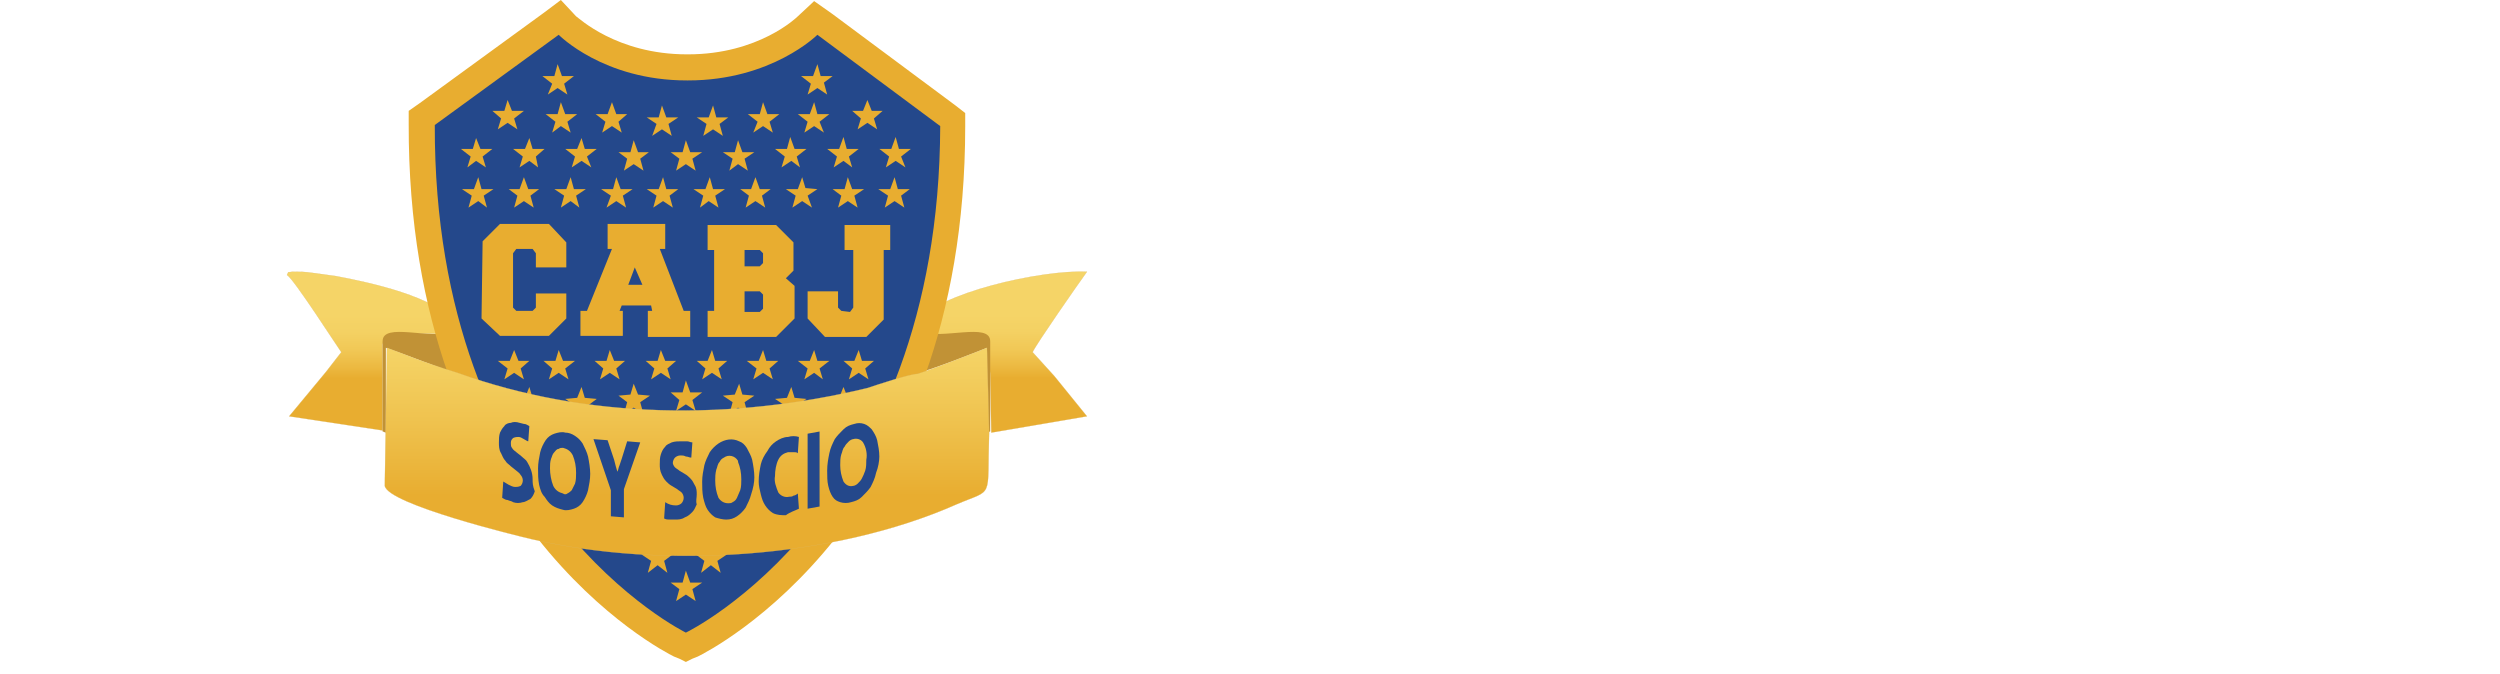 <?xml version="1.0" encoding="utf-8"?>
<!-- Generator: Adobe Illustrator 22.0.0, SVG Export Plug-In . SVG Version: 6.00 Build 0)  -->
<svg version="1.1" id="Capa_1" xmlns="http://www.w3.org/2000/svg" xmlns:xlink="http://www.w3.org/1999/xlink" x="0px" y="0px"
	 viewBox="0 0 230 62" style="enable-background:new 0 0 230 62;" xml:space="preserve">
<style type="text/css">
	.st0{fill:url(#SVGID_1_);stroke:#DBB763;stroke-width:2.000000e-02;stroke-miterlimit:22.93;}
	.st1{fill:url(#SVGID_2_);stroke:#DBB763;stroke-width:2.000000e-02;stroke-miterlimit:22.93;}
	.st2{fill:#C19236;}
	.st3{fill:#24488B;}
	.st4{fill:#E8AD30;}
	.st5{fill:url(#SVGID_3_);stroke:#DBB763;stroke-width:2.000000e-02;stroke-miterlimit:22.93;}
</style>
<title>b-logo-home</title>
<g id="puesta_en_escena">
	
		<linearGradient id="SVGID_1_" gradientUnits="userSpaceOnUse" x1="92.18" y1="28.28" x2="92.18" y2="35.06" gradientTransform="matrix(1 0 0 -1 0 64)">
		<stop  offset="0.14" style="stop-color:#E8AD30"/>
		<stop  offset="0.29" style="stop-color:#ECB941"/>
		<stop  offset="0.53" style="stop-color:#F1C856"/>
		<stop  offset="0.77" style="stop-color:#F4D163"/>
		<stop  offset="1" style="stop-color:#F5D467"/>
	</linearGradient>
	<path class="st0" d="M84.5,29.6c-0.2,0.3-0.1,0.6,0.1,0.9c2,0.8,4.1-0.1,6.2,0.4l0.3,3.5l0.1,5.4l8.8-1.5l-3-3.7L95,32.4
		c0.3-0.7,4.2-6.3,5-7.4C95.8,24.8,86.1,27,84.5,29.6z"/>
	
		<linearGradient id="SVGID_2_" gradientUnits="userSpaceOnUse" x1="34.142" y1="28.24" x2="34.142" y2="35.04" gradientTransform="matrix(1 0 0 -1 0 64)">
		<stop  offset="0.14" style="stop-color:#E8AD30"/>
		<stop  offset="0.29" style="stop-color:#ECB941"/>
		<stop  offset="0.53" style="stop-color:#F1C856"/>
		<stop  offset="0.77" style="stop-color:#F4D163"/>
		<stop  offset="1" style="stop-color:#F5D467"/>
	</linearGradient>
	<path class="st1" d="M30,34.2l-3.4,4.1l8.6,1.3v-5.4l0-2.5c0.2-1.4,2.4-1,3.6-1c0.7,0,1.3,0,2,0c1.2-0.1,1.2,0,1.1-1
		c-1.8-2.4-7.8-3.7-11-4.3c-0.7-0.1-1.4-0.2-2.2-0.3C28.1,25,27.5,25,26.9,25c-0.5,0.1-0.3-0.1-0.5,0.3c0.6,0.3,4.7,6.7,5,7.1
		L30,34.2z"/>
	<path class="st2" d="M84.1,34.4c1.4-0.3,5.2-1.8,6.7-2.4v7.8c0.1,0,0.2-0.1,0.3-0.1v-8.3c0-1.8-4.4-0.1-6.6-0.9
		c-0.2-0.2-0.2-0.5-0.1-0.9c-0.2,0.2-0.3,0.5-0.3,0.9L84.1,34.4z"/>
	<path class="st2" d="M42.1,34.4C40.8,34,37,32.5,35.5,32v7.8c-0.1,0-0.2-0.1-0.3-0.1v-8.3c0-1.8,4.4-0.1,6.5-0.9
		c0.2-0.2,0.2-0.5,0.1-0.9c0.2,0.2,0.3,0.5,0.3,0.9L42.1,34.4z"/>
	<path class="st3" d="M86.9,11L75.6,2.6l-0.5-0.4l-0.4,0.4l0,0c-0.2,0.2-4.1,3.9-11.3,3.9h-0.1c-2.9,0-5.9-0.7-8.5-2
		c-0.8-0.4-1.5-0.9-2.2-1.4C52.3,3,52.2,2.9,52,2.8l-0.1-0.1l0,0l0,0l-0.4-0.4L51,2.6l-11.4,8.3l-0.3,0.2v0.6
		c0,17.8,5.8,29.6,11.7,36.9s11.7,10.2,11.8,10.3l0.3,0.2l0.3-0.2c0.1,0,6-2.9,11.9-10.2s11.8-19.2,11.8-37v-0.4L86.9,11z"/>
	<path class="st4" d="M87.9,9.7L76.6,1.3l-1.7-1.2l-1.5,1.4l0,0C73.3,1.6,69.8,5,63.3,5h-0.1c-6.5,0-10-3.4-10.2-3.5l0,0L51.6,0
		L50,1.2L38.6,9.5l-1,0.7v1.2C37.5,48,61,59.9,62,60.4l0.5,0.2l0.6,0.3l0.6-0.3l0.5-0.2c1-0.5,24.6-12.3,24.6-48.8v-1.2L87.9,9.7z
		 M63.1,58.2c0,0-23.2-11.3-23.1-46.7l11.4-8.3c0,0,4.1,4.2,11.8,4.2h0.1c7.7,0,11.9-4.2,11.9-4.2l11.3,8.4
		C86.4,47,63.1,58.2,63.1,58.2z"/>
	<polygon class="st4" points="63.1,46.8 63.5,47.8 64.6,47.8 63.7,48.5 64,49.5 63.1,48.9 62.2,49.5 62.5,48.5 61.7,47.8 62.8,47.8 
			"/>
	<polygon class="st4" points="68.6,47.4 68.9,48.4 70,48.5 69.2,49.1 69.5,50.2 68.6,49.5 67.7,50.2 68,49.1 67.2,48.5 68.2,48.4 	
		"/>
	<polygon class="st4" points="57.7,47.4 58,48.4 59.1,48.5 58.3,49.1 58.6,50.2 57.7,49.5 56.8,50.2 57.1,49.1 56.3,48.5 57.3,48.4 
			"/>
	<polygon class="st4" points="60.5,49.9 60.8,50.9 61.9,51 61.1,51.6 61.4,52.7 60.5,52 59.6,52.7 59.9,51.6 59,51 60.1,50.9 	"/>
	<polygon class="st4" points="65.4,49.9 65.8,50.9 66.9,51 66,51.6 66.3,52.7 65.4,52 64.5,52.7 64.8,51.6 64,51 65.1,50.9 	"/>
	<polygon class="st4" points="63.1,52.5 63.5,53.6 64.6,53.6 63.7,54.2 64,55.3 63.1,54.7 62.2,55.3 62.5,54.2 61.7,53.6 62.8,53.6 
			"/>
	<polygon class="st4" points="63.1,41.2 63.5,42.2 64.6,42.2 63.7,42.9 64,44 63.1,43.3 62.2,44 62.6,42.9 61.7,42.2 62.8,42.2 	"/>
	<polygon class="st4" points="58,41.5 58.3,42.5 59.4,42.5 58.5,43.2 58.8,44.2 58,43.6 57.1,44.2 57.4,43.2 56.5,42.5 57.6,42.5 	
		"/>
	<polygon class="st4" points="68.3,41.5 68.6,42.5 69.7,42.5 68.8,43.2 69.2,44.2 68.3,43.6 67.4,44.2 67.7,43.2 66.8,42.5 
		67.9,42.5 	"/>
	<polygon class="st4" points="52.8,41.8 53.2,42.8 54.3,42.8 53.4,43.5 53.7,44.5 52.8,43.9 51.9,44.5 52.3,43.5 51.4,42.8 
		52.5,42.8 	"/>
	<polygon class="st4" points="73.4,41.8 73.8,42.8 74.9,42.8 74,43.5 74.3,44.5 73.4,43.9 72.5,44.5 72.8,43.5 72,42.8 73.1,42.8 	
		"/>
	<polygon class="st4" points="55,44.9 55.4,45.9 56.5,45.9 55.6,46.6 55.9,47.7 55,47 54.1,47.6 54.4,46.6 53.6,45.9 54.7,45.9 	"/>
	<polygon class="st4" points="71.3,44.9 71.7,45.9 72.7,46 71.9,46.6 72.2,47.7 71.3,47 70.4,47.6 70.7,46.6 69.8,45.9 70.9,45.9 	
		"/>
	<polygon class="st4" points="65.9,44.2 66.2,45.2 67.3,45.3 66.4,45.9 66.8,47 65.9,46.3 65,46.9 65.3,45.9 64.4,45.2 65.5,45.2 	
		"/>
	<polygon class="st4" points="60.4,44.2 60.8,45.2 61.9,45.2 61,45.9 61.3,47 60.4,46.3 59.5,47 59.9,45.9 59,45.2 60.1,45.2 	"/>
	<polygon class="st4" points="55.7,38.7 56.1,39.7 57.2,39.7 56.3,40.4 56.6,41.4 55.7,40.8 54.8,41.4 55.1,40.4 54.3,39.7 
		55.3,39.7 	"/>
	<polygon class="st4" points="70.6,38.7 70.9,39.7 72,39.7 71.2,40.4 71.5,41.4 70.6,40.8 69.7,41.4 70,40.4 69.2,39.7 70.2,39.7 	
		"/>
	<polygon class="st4" points="50.7,39 51.1,40 52.2,40 51.3,40.7 51.6,41.7 50.7,41.1 49.8,41.7 50.2,40.7 49.3,40 50.4,40 	"/>
	<polygon class="st4" points="75.6,39 75.9,40 77,40 76.1,40.7 76.4,41.7 75.6,41.1 74.7,41.7 75,40.7 74.1,40 75.2,40 	"/>
	<polygon class="st4" points="60.7,38.1 61,39.1 62.1,39.2 61.2,39.8 61.5,40.9 60.7,40.2 59.8,40.9 60.1,39.8 59.2,39.2 60.3,39.1 
			"/>
	<polygon class="st4" points="65.6,38.1 66,39.1 67.1,39.2 66.2,39.8 66.5,40.9 65.6,40.2 64.7,40.9 65.1,39.8 64.2,39.2 65.3,39.1 
			"/>
	<polygon class="st4" points="77.6,35.6 78,36.6 79,36.7 78.2,37.3 78.5,38.4 77.6,37.7 76.7,38.4 77,37.3 76.2,36.6 77.2,36.6 	"/>
	<polygon class="st4" points="48.7,35.6 49,36.6 50.1,36.7 49.2,37.3 49.5,38.4 48.7,37.7 47.8,38.4 48.1,37.3 47.2,36.6 48.3,36.6 
			"/>
	<polygon class="st4" points="72.8,35.6 73.1,36.6 74.2,36.7 73.3,37.3 73.7,38.4 72.8,37.7 71.9,38.4 72.2,37.3 71.3,36.7 
		72.4,36.6 	"/>
	<polygon class="st4" points="53.5,35.6 53.8,36.6 54.9,36.7 54.1,37.3 54.4,38.4 53.5,37.7 52.6,38.3 52.9,37.3 52,36.7 53.1,36.6 
			"/>
	<polygon class="st4" points="58.3,35.3 58.7,36.3 59.8,36.4 58.9,37 59.2,38.1 58.3,37.5 57.4,38.1 57.7,37 56.9,36.4 58,36.3 	"/>
	<polygon class="st4" points="68,35.3 68.3,36.3 69.4,36.4 68.5,37 68.8,38.1 67.9,37.5 67.1,38.1 67.4,37 66.5,36.4 67.6,36.3 	"/>
	<polygon class="st4" points="63.1,35 63.5,36.1 64.6,36.1 63.7,36.8 64,37.8 63.1,37.2 62.2,37.8 62.5,36.8 61.7,36.1 62.8,36.1 	
		"/>
	<polygon class="st4" points="74.9,32.2 75.2,33.2 76.3,33.2 75.4,33.9 75.7,34.9 74.9,34.3 74,34.9 74.3,33.9 73.4,33.2 74.5,33.2 
			"/>
	<polygon class="st4" points="79,32.2 79.3,33.2 80.4,33.2 79.6,33.9 79.9,34.9 79,34.3 78.1,34.9 78.4,33.9 77.6,33.2 78.6,33.2 	
		"/>
	<polygon class="st4" points="47.3,32.2 47.7,33.2 48.7,33.2 47.9,33.9 48.2,34.9 47.3,34.3 46.4,34.9 46.7,33.9 45.8,33.2 
		46.9,33.2 	"/>
	<polygon class="st4" points="70.2,32.2 70.5,33.2 71.6,33.2 70.8,33.9 71.1,34.9 70.2,34.3 69.3,34.9 69.6,33.9 68.7,33.2 
		69.8,33.2 	"/>
	<polygon class="st4" points="51.4,32.2 51.8,33.2 52.9,33.2 52,33.9 52.3,34.9 51.4,34.3 50.5,34.9 50.8,33.9 50,33.2 51.1,33.2 	
		"/>
	<polygon class="st4" points="56.1,32.2 56.5,33.2 57.5,33.2 56.7,33.9 57,34.9 56.1,34.3 55.2,34.9 55.5,33.9 54.7,33.2 55.8,33.2 
			"/>
	<polygon class="st4" points="65.5,32.2 65.8,33.2 66.9,33.2 66.1,33.9 66.4,34.9 65.5,34.3 64.6,34.9 64.9,33.9 64.1,33.2 
		65.1,33.2 	"/>
	<polygon class="st4" points="60.8,32.2 61.2,33.2 62.2,33.2 61.4,33.9 61.7,34.9 60.8,34.3 59.9,34.9 60.2,33.9 59.4,33.2 
		60.5,33.2 	"/>
	<polygon class="st4" points="52.1,24.6 49.3,24.6 49.3,23.3 49,22.9 47.5,22.9 47.2,23.3 47.2,28.3 47.5,28.6 49,28.6 49.3,28.3 
		49.3,27 52.1,27 52.1,29.3 50.5,30.9 46,30.9 44.3,29.3 44.4,22.2 46,20.6 50.5,20.6 52.1,22.3 	"/>
	<path class="st4" d="M61.2,20.6v2.3h-0.5l2.2,5.7h0.6V31h-3.9v-2.4H60l-0.1-0.5h-2.7l-0.2,0.5h0.3v2.3h-3.9v-2.3h0.6l2.3-5.7h-0.4
		v-2.3L61.2,20.6z M57.8,26.2h1.3l-0.7-1.6L57.8,26.2z"/>
	<path class="st4" d="M73.1,26.3v3L71.4,31h-6.3v-2.4h0.6V23h-0.6v-2.3h6.3l1.6,1.6v2.6l-0.7,0.7L73.1,26.3z M70.2,27.1l-0.3-0.3
		h-1.4v1.9h1.4l0.3-0.3L70.2,27.1z M70.2,23.3L69.9,23h-1.4v1.5h1.4l0.3-0.3L70.2,23.3z"/>
	<polygon class="st4" points="81.3,23 81.3,29.4 79.7,31 75.9,31 74.3,29.3 74.3,26.8 77.1,26.8 77.1,28.3 77.4,28.6 78.2,28.7 
		78.5,28.3 78.5,23 77.7,23 77.7,20.7 81.9,20.7 81.9,23 	"/>
	<polygon class="st4" points="58.3,12.9 58.7,14 59.7,14 58.9,14.6 59.2,15.7 58.3,15.1 57.4,15.7 57.7,14.6 56.9,14 58,14 	"/>
	<polygon class="st4" points="53.5,12.7 53.8,13.7 54.9,13.7 54,14.4 54.4,15.4 53.5,14.8 52.6,15.4 52.9,14.4 52,13.7 53.1,13.7 	
		"/>
	<polygon class="st4" points="43.8,12.7 44.2,13.7 45.3,13.7 44.4,14.4 44.7,15.4 43.8,14.8 43,15.4 43.3,14.4 42.4,13.7 43.5,13.7 
			"/>
	<polygon class="st4" points="48.7,12.7 49,13.7 50.1,13.7 49.3,14.4 49.5,15.4 48.7,14.8 47.8,15.4 48.1,14.4 47.2,13.7 48.3,13.7 
			"/>
	<polygon class="st4" points="51.3,5.9 51.7,7 52.8,7 51.9,7.7 52.2,8.7 51.3,8.1 50.4,8.7 50.8,7.7 49.9,7 51,7 	"/>
	<polygon class="st4" points="46.7,9.2 47.1,10.2 48.2,10.2 47.3,10.9 47.6,11.9 46.7,11.3 45.8,11.9 46.1,10.9 45.3,10.2 
		46.4,10.2 	"/>
	<polygon class="st4" points="60.9,9.7 61.3,10.8 62.4,10.8 61.5,11.4 61.8,12.5 60.9,11.9 60,12.5 60.4,11.4 59.5,10.8 60.6,10.8 	
		"/>
	<polygon class="st4" points="63.1,12.9 63.5,14 64.6,14 63.7,14.6 64,15.7 63.1,15.1 62.2,15.7 62.5,14.6 61.7,14 62.8,14 	"/>
	<polygon class="st4" points="65.6,9.7 65.9,10.8 67,10.8 66.2,11.4 66.5,12.5 65.6,11.9 64.7,12.5 65,11.4 64.1,10.8 65.2,10.8 	
		"/>
	<polygon class="st4" points="51.6,9.4 52,10.5 53.1,10.5 52.2,11.2 52.5,12.2 51.6,11.6 50.8,12.2 51.1,11.2 50.2,10.5 51.3,10.5 	
		"/>
	<polygon class="st4" points="56.3,9.4 56.7,10.5 57.7,10.5 56.9,11.2 57.2,12.2 56.3,11.6 55.4,12.2 55.7,11.2 54.8,10.5 
		55.9,10.5 	"/>
	<polygon class="st4" points="67.9,12.9 67.6,14 66.5,14 67.4,14.6 67.1,15.7 67.9,15.1 68.8,15.7 68.5,14.6 69.4,14 68.3,14 	"/>
	<polygon class="st4" points="72.7,12.6 72.4,13.7 71.3,13.7 72.2,14.4 71.9,15.4 72.8,14.8 73.6,15.4 73.3,14.4 74.2,13.7 
		73.1,13.7 	"/>
	<polygon class="st4" points="82.4,12.6 82,13.7 80.9,13.7 81.8,14.4 81.5,15.4 82.4,14.8 83.3,15.4 82.9,14.4 83.8,13.7 82.7,13.7 
			"/>
	<polygon class="st4" points="77.6,12.6 77.2,13.7 76.1,13.7 77,14.4 76.7,15.4 77.6,14.8 78.4,15.4 78.1,14.4 79,13.7 77.9,13.7 	
		"/>
	<polygon class="st4" points="75.2,5.9 74.8,7 73.7,7 74.6,7.7 74.3,8.7 75.2,8.1 76.1,8.7 75.8,7.6 76.6,7 75.5,7 	"/>
	<polygon class="st4" points="79.8,9.2 79.4,10.2 78.4,10.2 79.2,10.9 78.9,11.9 79.8,11.3 80.7,11.9 80.4,10.9 81.2,10.2 
		80.2,10.2 	"/>
	<polygon class="st4" points="70.2,9.4 69.9,10.5 68.8,10.5 69.7,11.2 69.3,12.2 70.2,11.6 71.1,12.2 70.8,11.2 71.7,10.5 
		70.6,10.5 	"/>
	<polygon class="st4" points="74.9,9.4 74.5,10.5 73.4,10.5 74.3,11.2 74,12.2 74.9,11.6 75.8,12.2 75.4,11.2 76.3,10.5 75.2,10.5 	
		"/>
	<polygon class="st4" points="56.7,16.3 57.1,17.4 58.2,17.4 57.3,18 57.6,19.1 56.7,18.5 55.8,19.1 56.2,18 55.3,17.4 56.4,17.4 	
		"/>
	<polygon class="st4" points="52.5,16.3 52.8,17.4 53.9,17.4 53,18 53.3,19.1 52.5,18.5 51.6,19.1 51.9,18 51,17.4 52.1,17.4 	"/>
	<polygon class="st4" points="48.2,16.3 48.6,17.4 49.6,17.4 48.8,18 49.1,19.1 48.2,18.5 47.3,19.1 47.6,18 46.8,17.4 47.8,17.4 	
		"/>
	<polygon class="st4" points="44,16.3 44.3,17.4 45.4,17.4 44.5,18 44.8,19.1 44,18.5 43.1,19.1 43.4,18 42.5,17.4 43.6,17.4 	"/>
	<polygon class="st4" points="61,16.3 61.3,17.4 62.4,17.4 61.6,18 61.9,19.1 61,18.5 60.1,19.1 60.4,18 59.5,17.4 60.6,17.4 	"/>
	<polygon class="st4" points="65.3,16.3 65.6,17.4 66.7,17.4 65.8,18 66.1,19.1 65.2,18.5 64.4,19.1 64.7,18 63.8,17.4 64.9,17.4 	
		"/>
	<polygon class="st4" points="73.8,16.3 73.4,17.4 72.3,17.4 73.2,18 72.9,19.1 73.8,18.5 74.7,19.1 74.3,18 75.2,17.4 74.1,17.3 	
		"/>
	<polygon class="st4" points="78,16.3 77.7,17.4 76.6,17.4 77.4,18 77.1,19.1 78,18.5 78.9,19.1 78.6,18 79.5,17.4 78.4,17.4 	"/>
	<polygon class="st4" points="82.3,16.3 81.9,17.4 80.8,17.4 81.7,18 81.4,19.1 82.3,18.5 83.2,19.1 82.9,18 83.7,17.4 82.6,17.4 	
		"/>
	<polygon class="st4" points="69.5,16.3 69.1,17.4 68.1,17.4 68.9,18 68.6,19.1 69.5,18.5 70.4,19.1 70.1,18 70.9,17.4 69.9,17.4 	
		"/>
	
		<linearGradient id="SVGID_3_" gradientUnits="userSpaceOnUse" x1="63.21" y1="12.846" x2="63.21" y2="32" gradientTransform="matrix(1 0 0 -1 0 64)">
		<stop  offset="0.29" style="stop-color:#E8AD30"/>
		<stop  offset="0.64" style="stop-color:#EFC24E"/>
		<stop  offset="1" style="stop-color:#F5D467"/>
	</linearGradient>
	<path class="st5" d="M35.4,44.7c0.3,1.7,12.2,4.6,13.5,4.9c12.1,2.8,27.8,1.8,39.1-3.2c3.5-1.5,2.8-0.3,3-6.6L90.8,32
		c-1.5,0.6-5.1,2-6.4,2.4c-0.7,0-3.7,1-4.6,1.3c-12.4,3-25.8,2.9-37.7-1.4c-3.6-1.1-4.8-1.7-6.5-2.3L35.4,44.7z"/>
	<path class="st3" d="M49,44.1c0-0.6-0.2-1.1-0.5-1.6c-0.1-0.2-0.3-0.3-0.5-0.5l-0.5-0.4c-0.1-0.1-0.3-0.2-0.4-0.4
		C47,41.1,47,40.9,47,40.8c0-0.2,0-0.3,0.2-0.5c0.2-0.1,0.4-0.1,0.5-0.1c0.2,0,0.3,0.1,0.5,0.2c0.2,0.1,0.3,0.2,0.4,0.2l0.1-1.4
		c-0.2-0.1-0.3-0.2-0.5-0.2l-0.4-0.1c-0.3-0.1-0.6-0.1-0.8,0c-0.2,0-0.5,0.1-0.6,0.3c-0.2,0.2-0.3,0.4-0.4,0.6
		c-0.1,0.3-0.1,0.6-0.1,0.9c0,0.3,0,0.7,0.2,1c0.1,0.2,0.2,0.5,0.4,0.7c0.1,0.2,0.3,0.3,0.5,0.5l0.5,0.4c0.1,0.1,0.3,0.2,0.4,0.4
		c0.1,0.1,0.2,0.3,0.2,0.5c0,0.2-0.1,0.4-0.2,0.5c-0.2,0.1-0.4,0.1-0.5,0.1c-0.2,0-0.4-0.1-0.6-0.2c-0.2-0.1-0.3-0.2-0.5-0.3
		l-0.1,1.5c0.2,0.1,0.3,0.2,0.5,0.2c0.2,0.1,0.4,0.1,0.5,0.2c0.3,0.1,0.6,0.1,0.9,0c0.2,0,0.5-0.2,0.7-0.3c0.2-0.2,0.3-0.4,0.4-0.7
		C49,44.7,49,44.4,49,44.1z"/>
	<path class="st3" d="M54.3,43.6c0-0.5-0.1-1.1-0.2-1.6c-0.1-0.4-0.3-0.8-0.5-1.2c-0.2-0.3-0.4-0.5-0.7-0.7
		c-0.3-0.2-0.6-0.3-0.9-0.3c-0.3-0.1-0.7,0-1,0.1c-0.3,0.1-0.6,0.3-0.8,0.6c-0.2,0.3-0.4,0.7-0.5,1.1c-0.1,0.5-0.2,1-0.2,1.5
		c0,0.5,0,1,0.1,1.5c0.1,0.4,0.2,0.8,0.5,1.1c0.2,0.3,0.4,0.6,0.7,0.8c0.3,0.2,0.6,0.3,1,0.4c0.3,0.1,0.7,0,1-0.1
		c0.3-0.1,0.6-0.3,0.8-0.6c0.2-0.3,0.4-0.7,0.5-1.1C54.2,44.6,54.3,44.1,54.3,43.6L54.3,43.6z M53,43.5c0,0.3,0,0.7-0.1,1
		c-0.1,0.2-0.2,0.4-0.3,0.6c-0.1,0.1-0.2,0.2-0.4,0.3c-0.1,0.1-0.3,0.1-0.4,0c-0.4-0.1-0.7-0.3-0.9-0.7c-0.2-0.5-0.3-1.1-0.3-1.6
		c0-0.3,0-0.6,0.1-0.9c0.1-0.2,0.1-0.4,0.3-0.6c0.1-0.1,0.2-0.3,0.4-0.3c0.1-0.1,0.3-0.1,0.4-0.1c0.4,0.1,0.7,0.3,0.9,0.7
		C52.9,42.4,53,42.9,53,43.5z"/>
	<path class="st3" d="M58.9,40.7l-1.2-0.1l-0.5,1.6l-0.2,0.6c-0.1,0.2-0.1,0.4-0.2,0.6l0,0c-0.1-0.3-0.2-0.7-0.3-1.1l-0.6-1.8
		l-1.3-0.1l1.6,4.7v2.4l1.2,0.1V45L58.9,40.7z"/>
	<path class="st3" d="M64.1,45.5c0-0.3,0-0.6-0.2-0.9c-0.1-0.2-0.2-0.4-0.4-0.6c-0.1-0.1-0.3-0.3-0.5-0.4l-0.5-0.3
		c-0.1-0.1-0.3-0.2-0.4-0.3c-0.1-0.1-0.2-0.3-0.2-0.4c0-0.2,0.1-0.4,0.2-0.5c0.1-0.1,0.3-0.2,0.5-0.2c0.2,0,0.3,0,0.5,0.1
		c0.2,0,0.3,0.1,0.5,0.1l0.1-1.4c-0.2,0-0.3-0.1-0.5-0.1h-0.5c-0.3,0-0.6,0-0.9,0.1c-0.2,0.1-0.5,0.2-0.6,0.4
		c-0.2,0.2-0.3,0.4-0.4,0.7c-0.1,0.3-0.1,0.6-0.1,0.9c0,0.3,0,0.6,0.2,1c0.1,0.2,0.2,0.4,0.4,0.6c0.1,0.1,0.3,0.3,0.5,0.4l0.5,0.3
		c0.1,0.1,0.3,0.2,0.4,0.3c0.1,0.1,0.2,0.3,0.2,0.5c0,0.2-0.1,0.4-0.2,0.5c-0.1,0.1-0.3,0.2-0.5,0.2c-0.4,0-0.7-0.1-1-0.3l-0.1,1.5
		c0.2,0.1,0.3,0.1,0.5,0.1c0.2,0,0.4,0,0.5,0c0.3,0,0.6,0,0.9-0.2c0.3-0.1,0.5-0.3,0.7-0.5c0.2-0.2,0.3-0.5,0.4-0.7
		C64,46.1,64.1,45.8,64.1,45.5z"/>
	<path class="st3" d="M69.4,43.9c0-0.5-0.1-1.1-0.2-1.6c-0.1-0.4-0.3-0.7-0.5-1.1c-0.2-0.3-0.4-0.5-0.7-0.6
		c-0.6-0.3-1.3-0.2-1.9,0.2c-0.3,0.2-0.6,0.5-0.8,0.8c-0.2,0.4-0.4,0.8-0.5,1.2c-0.1,0.5-0.2,1-0.2,1.5c0,0.5,0,1,0.1,1.5
		c0.1,0.4,0.2,0.8,0.4,1.1c0.2,0.3,0.4,0.5,0.7,0.7c0.3,0.1,0.7,0.2,1,0.2c0.4,0,0.7-0.1,1-0.3c0.3-0.2,0.6-0.5,0.8-0.8
		c0.2-0.4,0.4-0.8,0.5-1.2C69.3,44.9,69.4,44.4,69.4,43.9L69.4,43.9z M68.2,44.1c0,0.3,0,0.7-0.1,1c-0.1,0.2-0.2,0.5-0.3,0.7
		c-0.1,0.2-0.2,0.3-0.4,0.4c-0.1,0.1-0.3,0.1-0.4,0.1c-0.4,0-0.7-0.2-0.9-0.5c-0.2-0.5-0.3-1-0.3-1.6c0-0.3,0-0.6,0.1-1
		c0.1-0.2,0.1-0.5,0.3-0.7c0.1-0.2,0.2-0.3,0.4-0.4c0.4-0.3,1-0.2,1.3,0.3c0,0,0,0,0,0.1C68.1,43,68.2,43.5,68.2,44.1L68.2,44.1z"/>
	<path class="st3" d="M73.5,46.8l-0.1-1.4c-0.1,0.1-0.3,0.2-0.4,0.2c-0.1,0.1-0.3,0.1-0.4,0.1c-0.4,0.1-0.8-0.1-1-0.4
		c-0.2-0.5-0.4-1-0.3-1.5c0-0.5,0.1-1.1,0.3-1.5c0.2-0.4,0.5-0.6,0.9-0.7c0.2,0,0.3,0,0.5,0c0.2,0,0.3,0,0.4,0.1l0.1-1.5
		c-0.3-0.1-0.7-0.1-1,0c-0.4,0-0.8,0.2-1.1,0.4c-0.3,0.2-0.6,0.5-0.8,0.9c-0.3,0.4-0.5,0.8-0.6,1.2c-0.1,0.5-0.2,1-0.2,1.6
		c0,0.4,0.1,0.8,0.2,1.2c0.1,0.4,0.2,0.7,0.4,1c0.2,0.3,0.4,0.5,0.7,0.7c0.4,0.2,0.8,0.2,1.2,0.2C72.7,47.1,73.1,47,73.5,46.8
		L73.5,46.8z"/>
	<polygon class="st3" points="75.4,46.6 75.4,39.7 74.3,39.9 74.3,46.8 	"/>
	<path class="st3" d="M80.9,42c0-0.5-0.1-1-0.2-1.5c-0.1-0.4-0.3-0.7-0.5-1c-0.2-0.2-0.4-0.4-0.7-0.5c-0.3-0.1-0.6-0.1-0.9,0
		c-0.4,0.1-0.7,0.2-1,0.5c-0.3,0.3-0.6,0.6-0.8,0.9c-0.2,0.4-0.4,0.8-0.5,1.3c-0.1,0.5-0.2,1-0.2,1.6c0,0.5,0,1,0.1,1.4
		c0.1,0.4,0.2,0.7,0.4,1c0.2,0.3,0.4,0.4,0.7,0.5c0.3,0.1,0.7,0.1,1,0c0.4-0.1,0.7-0.2,1-0.5c0.3-0.3,0.6-0.6,0.8-0.9
		c0.2-0.4,0.4-0.8,0.5-1.3C80.8,43,80.9,42.4,80.9,42L80.9,42z M79.7,42.3c0,0.3,0,0.7-0.1,1c-0.1,0.3-0.2,0.5-0.3,0.7
		c-0.1,0.2-0.2,0.3-0.4,0.5c-0.1,0.1-0.3,0.2-0.4,0.2c-0.4,0.1-0.7-0.1-0.9-0.4c-0.2-0.5-0.3-1-0.3-1.5c0-0.3,0-0.7,0.1-1
		c0.1-0.2,0.1-0.5,0.3-0.7c0.1-0.2,0.2-0.3,0.4-0.5c0.1-0.1,0.3-0.2,0.4-0.2c0.3-0.1,0.7,0,0.9,0.3C79.7,41.2,79.8,41.8,79.7,42.3
		L79.7,42.3z"/>
</g>
</svg>
